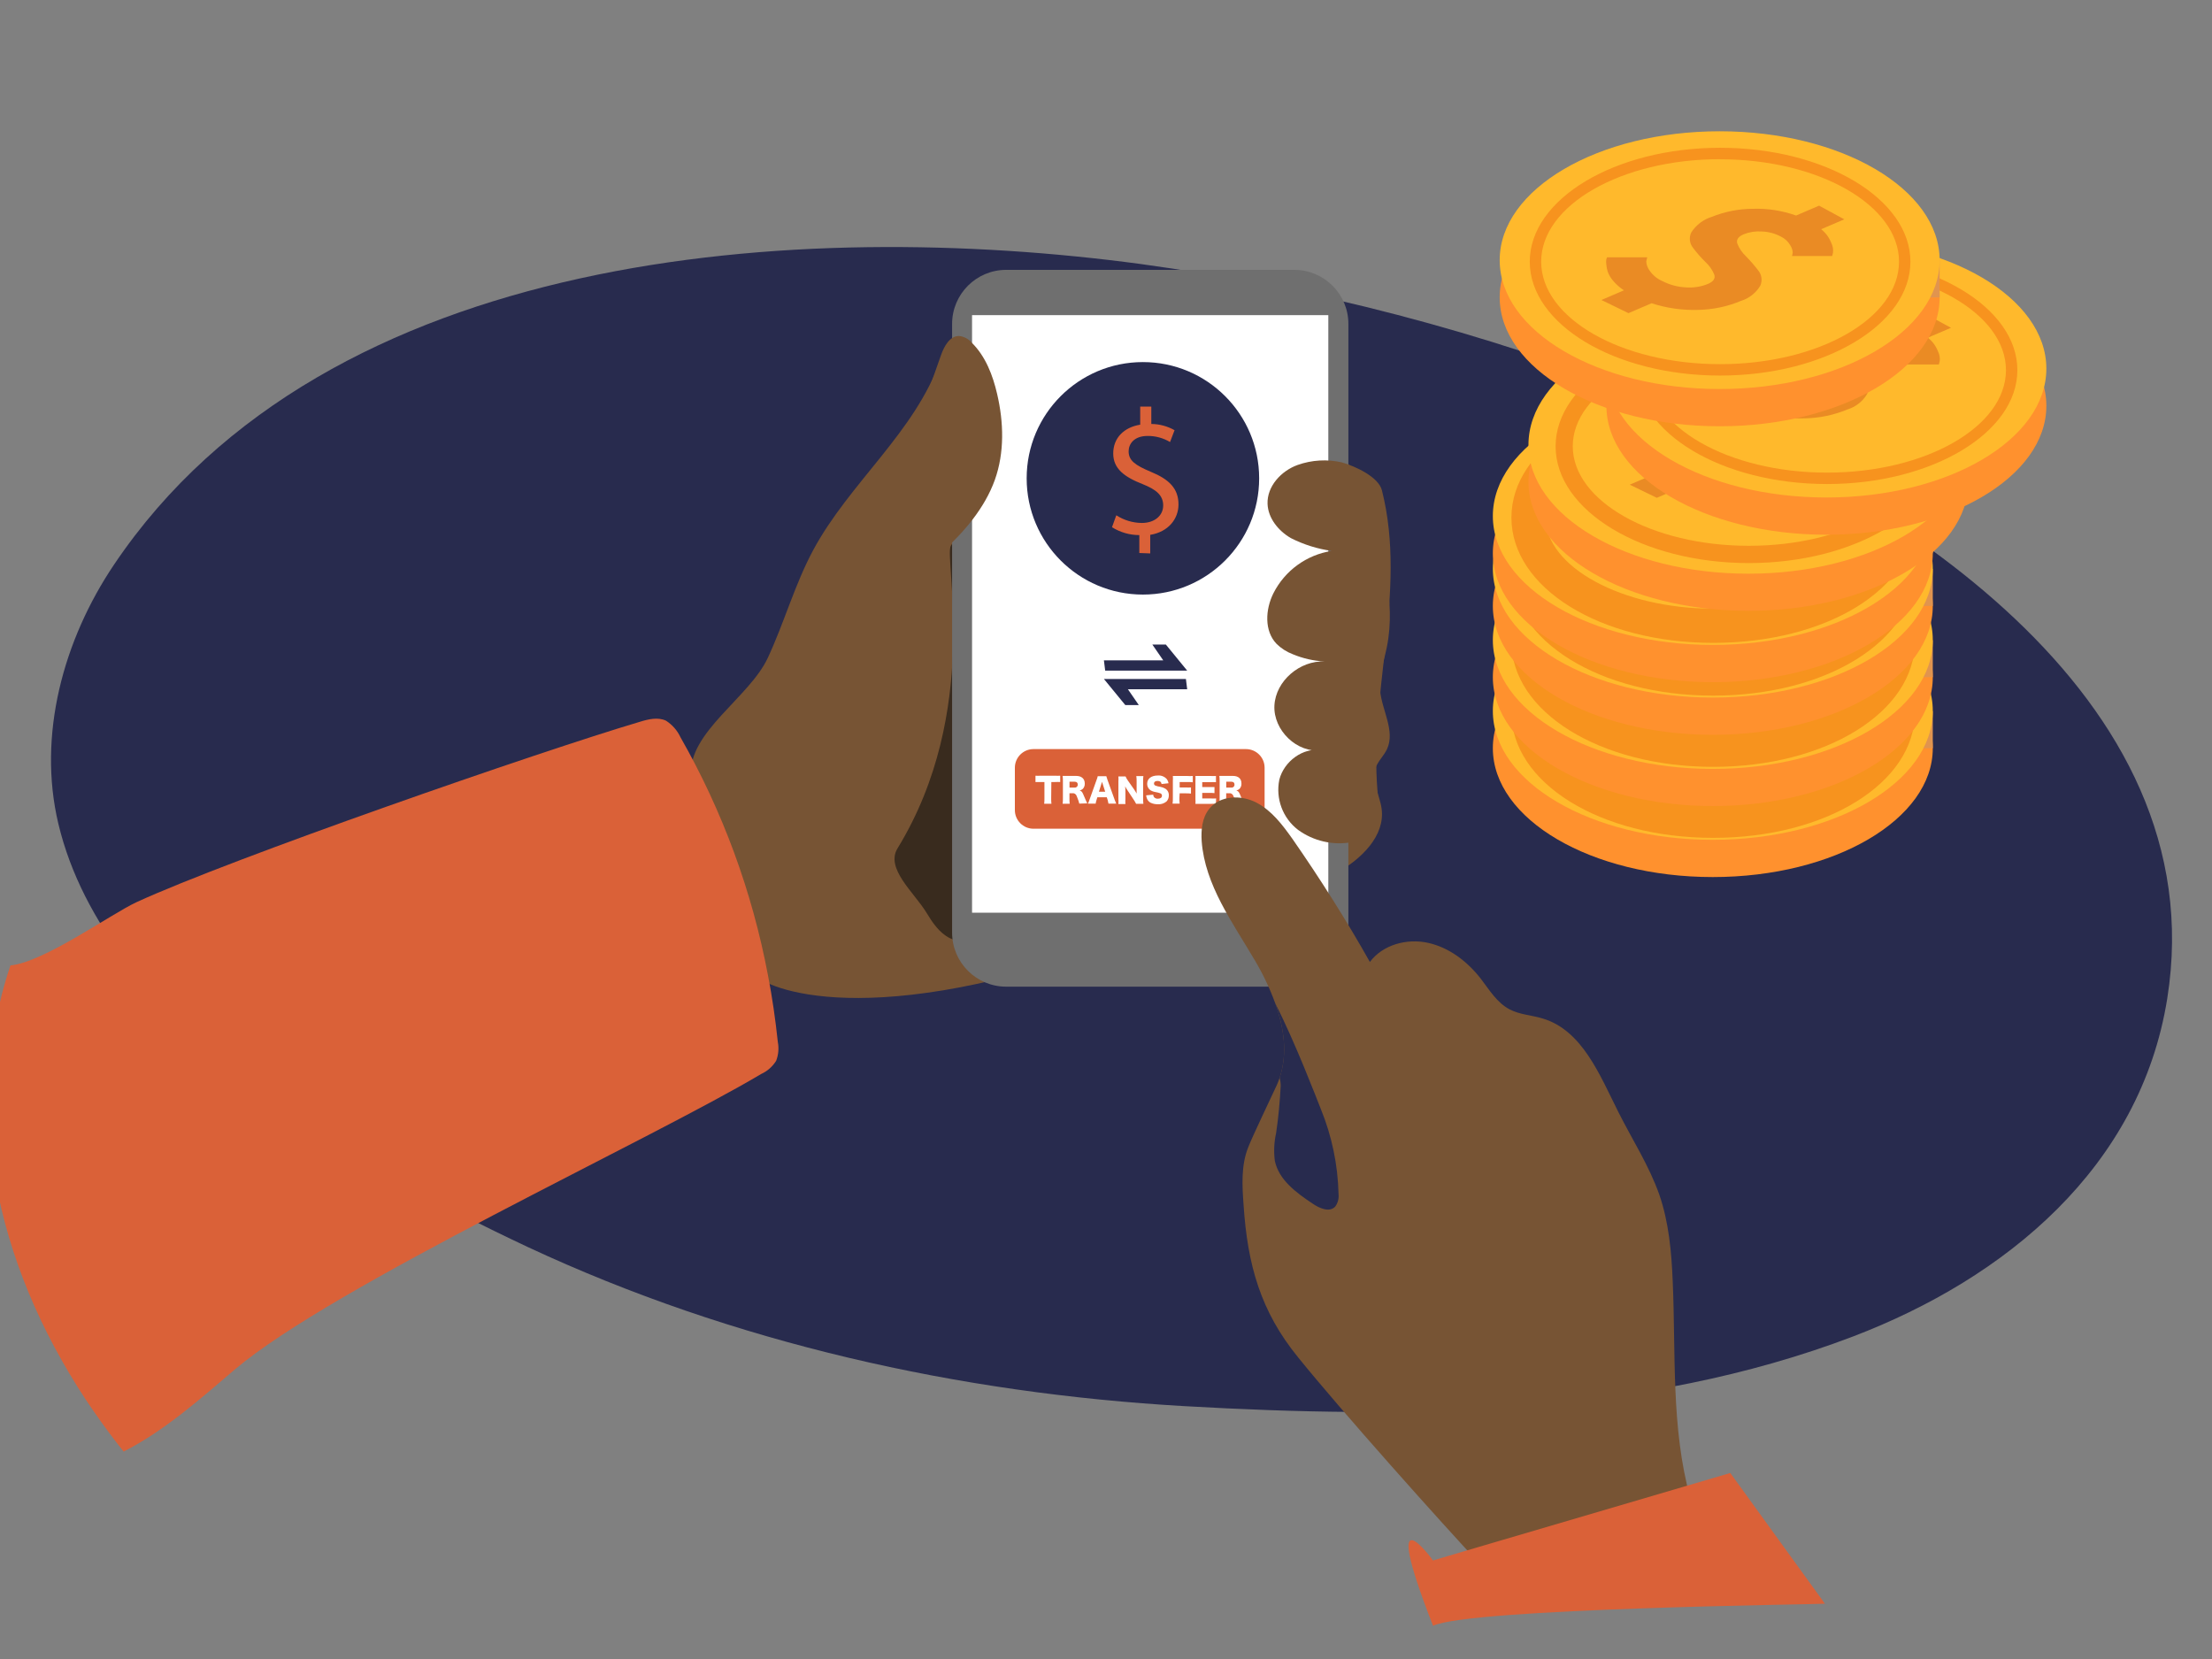 <?xml version="1.0" encoding="UTF-8" standalone="no"?><!-- Generator: Gravit.io --><svg xmlns="http://www.w3.org/2000/svg" xmlns:xlink="http://www.w3.org/1999/xlink" style="isolation:isolate" viewBox="0 0 400 300" width="400pt" height="300pt"><rect x="0" y="0" width="400" height="300" fill="#808080" stroke="none"/><defs><clipPath id="_clipPath_Z9AOeEuCEDr9uBNJ3DjLctLs4aiEtH9L"><rect width="400" height="300"/></clipPath></defs><g clip-path="url(#_clipPath_Z9AOeEuCEDr9uBNJ3DjLctLs4aiEtH9L)"><path d=" M 206.264 47.741 C 144.782 39.479 59.174 44.863 20.646 102.063 C 11.448 115.709 6.739 132.949 10.553 148.963 C 19.2 185.247 64.379 210.928 95.43 225.496 C 132.609 242.86 173.354 251.934 214.182 254.275 C 254.418 256.575 296.912 256.217 335.054 241.69 C 362.663 231.169 387.049 211.107 391.91 180.551 C 400.668 125.472 341.168 88.913 297.779 71.673 C 268.345 60.053 237.619 52.017 206.264 47.741 L 206.264 47.741 Z " fill="rgb(40,43,78)"/><path d=" M 138.837 118.977 C 141.808 112.609 143.696 105.75 147.019 99.539 C 153.591 87.284 165.532 78.129 170.076 64.985 C 175.547 67.179 177.379 74.149 176.778 80.017 C 176.176 85.886 173.899 91.578 174.177 97.465 C 189.681 84.688 209.268 77.923 229.353 78.407 C 234.185 78.546 239.415 79.332 242.812 82.739 C 245.181 85.136 246.274 88.487 247.282 91.699 C 249.874 99.909 252.494 108.554 250.791 116.987 C 250.263 119.597 249.328 122.189 249.559 124.836 C 249.893 128.455 252.336 132.167 250.818 135.462 C 250.244 136.684 249.171 137.637 248.726 138.915 C 247.912 141.275 249.504 143.737 249.837 146.209 C 250.522 151.179 246.135 155.354 241.775 157.816 C 228.816 165.11 213.432 166.47 199.4 171.404 C 154.23 187.269 137.106 177.819 136.587 176.199 C 133.042 165.295 125.748 151.586 124.961 140.192 C 124.425 132.426 135.495 126.141 138.837 118.977 Z " fill="rgb(119,84,52)"/><path d=" M 162.301 153.41 C 160.08 157.038 165.254 161.343 167.485 164.962 C 168.605 166.813 169.826 168.664 171.752 169.645 C 173.455 170.488 175.454 170.423 177.352 170.349 C 181.165 170.182 185.108 169.988 188.505 168.238 C 193.754 165.545 196.586 159.787 198.78 154.308 C 205.259 138.165 209.184 120.06 203.871 103.463 C 202.343 98.687 199.678 93.781 195.013 91.939 C 190.486 90.162 185.395 91.764 180.925 93.67 C 178.333 94.781 173.381 96.105 171.937 98.696 C 170.65 100.992 177.472 128.65 162.301 153.41 Z " fill="rgb(57,43,30)"/><path d=" M 140.355 191.823 C 139.706 192.87 138.763 193.701 137.643 194.211 C 117.566 206.161 60.325 232.532 42.507 247.61 C 36.139 253.035 29.752 258.718 22.356 262.494 Q 19.579 259.014 17.034 255.33 C 14.489 251.646 16.969 255.228 16.932 255.201 C 0.271 231.051 -7.347 201.894 1.891 174.579 C 7.926 174.005 19.996 165.323 24.652 163.157 C 41.757 155.28 97.545 135.906 115.631 130.547 C 117.177 130.066 118.954 129.621 120.435 130.325 C 121.575 131.056 122.484 132.096 123.055 133.324 C 130.676 146.696 136.022 161.241 138.874 176.365 C 139.651 180.336 140.225 184.372 140.651 188.398 C 140.875 189.545 140.773 190.732 140.355 191.823 Z " fill="rgb(218,97,56)"/><path d="M 181.944 48.8 L 234.056 48.8 C 239.45 48.8 243.83 53.18 243.83 58.574 L 243.83 168.646 C 243.83 174.04 239.45 178.42 234.056 178.42 L 181.944 178.42 C 176.55 178.42 172.17 174.04 172.17 168.646 L 172.17 58.574 C 172.17 53.18 176.55 48.8 181.944 48.8 Z" style="stroke:none;fill:#6F6F6F;stroke-miterlimit:10;"/><rect x="175.778" y="56.988" width="64.423" height="108.057" transform="matrix(1,0,0,1,0,0)" fill="rgb(255,255,255)"/><circle vector-effect="non-scaling-stroke" cx="206.675" cy="86.497" r="21.021" fill="rgb(40,43,78)"/><path d="M 186.889 135.46 L 225.311 135.46 C 227.17 135.46 228.68 136.969 228.68 138.829 L 228.68 146.491 C 228.68 148.351 227.17 149.86 225.311 149.86 L 186.889 149.86 C 185.03 149.86 183.52 148.351 183.52 146.491 L 183.52 138.829 C 183.52 136.969 185.03 135.46 186.889 135.46 Z" style="stroke:none;fill:#DA6138;stroke-miterlimit:10;"/><path d=" M 190.088 144.422 C 190.082 144.731 190.097 145.041 190.135 145.348 L 188.82 145.348 C 188.858 145.041 188.873 144.731 188.866 144.422 L 188.866 141.414 L 188.172 141.414 C 187.793 141.414 187.691 141.414 187.247 141.414 L 187.247 140.275 C 187.555 140.295 187.864 140.295 188.172 140.275 L 190.792 140.275 C 191.1 140.293 191.409 140.293 191.717 140.275 L 191.717 141.414 C 191.409 141.397 191.1 141.397 190.792 141.414 L 190.116 141.414 L 190.088 144.422 Z " fill="rgb(255,255,255)"/><path d=" M 195.17 145.32 C 195.096 145.004 194.997 144.695 194.874 144.394 C 194.689 143.867 194.615 143.737 194.466 143.608 C 194.341 143.493 194.174 143.433 194.004 143.441 L 193.393 143.441 L 193.393 144.422 C 193.384 144.731 193.4 145.041 193.439 145.348 L 192.152 145.348 C 192.197 145.041 192.216 144.732 192.208 144.422 L 192.208 141.192 C 192.211 140.898 192.192 140.604 192.152 140.312 L 193.078 140.312 L 194.633 140.312 C 195.559 140.312 196.16 140.812 196.16 141.673 C 196.184 142.035 196.057 142.39 195.809 142.654 C 195.644 142.792 195.451 142.893 195.244 142.95 C 195.549 143.043 195.688 143.182 195.873 143.608 C 195.966 143.793 196.049 143.996 196.318 144.644 C 196.382 144.811 196.457 144.959 196.605 145.274 L 195.17 145.32 Z  M 194.318 142.423 C 194.471 142.437 194.622 142.383 194.732 142.276 C 194.843 142.17 194.901 142.021 194.892 141.867 C 194.892 141.534 194.698 141.358 194.328 141.358 L 193.402 141.358 L 193.402 142.423 L 194.318 142.423 Z " fill="rgb(255,255,255)"/><path d=" M 200.446 145.32 C 200.414 145.104 200.368 144.891 200.307 144.681 L 200.141 144.172 L 198.437 144.172 L 198.28 144.681 C 198.21 144.889 198.16 145.103 198.132 145.32 L 196.734 145.32 C 196.849 145.087 196.945 144.846 197.021 144.598 L 198.308 140.997 C 198.394 140.792 198.459 140.578 198.502 140.359 L 200.057 140.359 C 200.112 140.575 200.18 140.789 200.261 140.997 L 201.557 144.598 C 201.668 144.913 201.77 145.153 201.844 145.32 L 200.446 145.32 Z  M 199.28 141.377 L 198.724 143.163 L 199.854 143.163 L 199.28 141.377 Z " fill="rgb(255,255,255)"/><path d=" M 205.111 142.793 C 205.267 143.022 205.409 143.26 205.537 143.506 C 205.537 143.237 205.537 142.96 205.537 142.626 L 205.537 141.266 C 205.542 140.956 205.523 140.647 205.481 140.34 L 206.759 140.34 C 206.721 140.647 206.705 140.957 206.712 141.266 L 206.712 144.431 C 206.71 144.741 206.725 145.05 206.759 145.357 L 205.444 145.357 C 205.314 145.094 205.166 144.84 205 144.598 L 203.899 142.932 C 203.739 142.697 203.593 142.453 203.463 142.201 C 203.499 142.508 203.515 142.817 203.51 143.126 L 203.51 144.468 C 203.487 144.777 203.487 145.086 203.51 145.394 L 202.242 145.394 C 202.266 145.086 202.266 144.777 202.242 144.468 L 202.242 141.331 C 202.264 141.022 202.264 140.713 202.242 140.405 L 203.538 140.405 C 203.648 140.667 203.787 140.915 203.954 141.145 L 205.111 142.793 Z " fill="rgb(255,255,255)"/><path d=" M 208.536 143.7 C 208.539 143.86 208.591 144.015 208.684 144.144 C 208.862 144.343 209.121 144.449 209.387 144.431 C 209.841 144.431 210.119 144.228 210.119 143.885 C 210.125 143.709 210.027 143.546 209.869 143.469 C 209.568 143.36 209.258 143.28 208.943 143.228 C 208.615 143.177 208.3 143.06 208.018 142.886 C 207.648 142.622 207.433 142.192 207.444 141.738 C 207.444 140.812 208.184 140.238 209.36 140.238 C 209.989 140.181 210.607 140.433 211.017 140.914 C 211.17 141.128 211.272 141.376 211.313 141.636 L 210.054 141.775 C 209.98 141.386 209.767 141.22 209.313 141.22 C 208.86 141.22 208.675 141.423 208.675 141.692 C 208.679 141.867 208.794 142.019 208.962 142.071 C 209.227 142.172 209.504 142.24 209.785 142.275 C 210.111 142.331 210.424 142.444 210.711 142.608 C 211.136 142.864 211.386 143.334 211.359 143.83 C 211.373 144.238 211.223 144.635 210.943 144.931 C 210.503 145.296 209.938 145.475 209.369 145.431 C 208.908 145.445 208.45 145.347 208.036 145.144 C 207.735 144.976 207.508 144.702 207.397 144.376 C 207.326 144.198 207.279 144.011 207.259 143.821 L 208.536 143.7 Z " fill="rgb(255,255,255)"/><path d=" M 213.275 144.283 C 213.264 144.63 213.279 144.976 213.321 145.32 L 212.035 145.32 C 212.084 144.983 212.103 144.642 212.09 144.302 L 212.09 141.192 C 212.112 140.902 212.112 140.611 212.09 140.322 C 212.331 140.322 212.507 140.322 212.96 140.322 L 214.691 140.322 C 215.024 140.346 215.358 140.346 215.691 140.322 L 215.691 141.46 C 215.359 141.425 215.025 141.41 214.691 141.414 L 213.321 141.414 L 213.321 142.395 L 214.441 142.395 C 214.749 142.418 215.059 142.418 215.367 142.395 L 215.367 143.506 C 215.06 143.472 214.751 143.457 214.441 143.46 L 213.321 143.46 L 213.275 144.283 Z " fill="rgb(255,255,255)"/><path d=" M 219.884 145.366 C 219.557 145.34 219.229 145.34 218.903 145.366 L 217.052 145.366 C 216.598 145.366 216.431 145.366 216.172 145.366 C 216.196 145.077 216.196 144.786 216.172 144.496 L 216.172 141.192 C 216.193 140.902 216.193 140.611 216.172 140.322 C 216.422 140.322 216.589 140.322 217.052 140.322 L 218.958 140.322 C 219.267 140.34 219.576 140.34 219.884 140.322 L 219.884 141.442 C 219.576 141.423 219.267 141.423 218.958 141.442 L 217.403 141.442 L 217.403 142.321 L 218.69 142.321 C 219.088 142.321 219.227 142.321 219.616 142.321 L 219.616 143.422 C 219.308 143.388 218.999 143.373 218.69 143.376 L 217.403 143.376 L 217.403 144.385 L 218.94 144.385 C 219.264 144.404 219.588 144.404 219.912 144.385 L 219.884 145.366 Z " fill="rgb(255,255,255)"/><path d=" M 223.512 145.32 C 223.438 145.005 223.343 144.696 223.226 144.394 C 223.031 143.867 222.957 143.737 222.809 143.608 C 222.683 143.493 222.517 143.433 222.346 143.441 L 221.735 143.441 L 221.735 144.422 C 221.727 144.731 221.742 145.041 221.782 145.348 L 220.495 145.348 C 220.54 145.041 220.558 144.732 220.55 144.422 L 220.55 141.192 C 220.553 140.898 220.535 140.604 220.495 140.312 L 221.421 140.312 L 222.966 140.312 C 223.938 140.312 224.494 140.812 224.494 141.673 C 224.518 142.035 224.39 142.39 224.142 142.654 C 223.978 142.794 223.785 142.895 223.577 142.95 C 223.883 143.043 224.022 143.182 224.207 143.608 C 224.299 143.793 224.383 143.996 224.651 144.644 C 224.716 144.811 224.79 144.959 224.938 145.274 L 223.512 145.32 Z  M 222.67 142.423 C 222.822 142.437 222.973 142.383 223.081 142.276 C 223.19 142.169 223.246 142.02 223.235 141.867 C 223.235 141.534 223.04 141.358 222.67 141.358 L 221.745 141.358 L 221.745 142.423 L 222.67 142.423 Z " fill="rgb(255,255,255)"/><linearGradient id="_lgradient_67" x1="0" y1="0.5" x2="0.825" y2="1.065" gradientTransform="matrix(29.404,0,0,92.146,214.713,87.293)" gradientUnits="userSpaceOnUse"><stop offset="100%" stop-opacity="0" style="stop-color:rgb(1,1,1)"/><stop offset="100%" stop-opacity="0.007" style="stop-color:rgb(1,1,1)"/></linearGradient><path d=" M 228.131 120.68 C 228.853 121.8 230.047 122.624 230.455 123.892 C 231.186 126.197 228.974 128.335 228.418 130.695 C 227.557 134.398 230.825 137.887 230.492 141.627 C 230.251 144.468 227.965 147.097 228.64 149.856 C 225.864 145.801 218.875 147.532 216.413 151.799 C 213.951 156.066 214.654 161.37 215.487 166.221 C 216.413 171.293 218.07 177.152 222.892 178.939 C 226.53 180.272 230.519 178.689 234.065 177.134 Q 231.464 167.609 229.325 157.964 C 233.618 157.906 237.854 158.941 241.636 160.972 C 243.173 156.15 243.191 150.994 243.2 145.94 L 243.247 111.257 L 243.247 93.356 C 243.247 89.783 245.459 89.524 242.83 87.293 C 239.424 92.911 228.992 89.949 228.465 96.614 C 228.104 101.103 231.241 104.389 230.121 109.082 C 229.353 112.738 225.706 116.876 228.131 120.68 Z " fill="url(#_lgradient_67)"/><path d=" M 305.624 274.639 C 305.191 275.193 304.641 275.645 304.014 275.962 C 298.395 279.248 292.388 282.673 285.862 282.645 C 276.282 282.58 274.894 290.652 268.368 283.645 C 259.751 274.389 242.701 255.293 234.731 245.445 C 227.946 237.114 225.595 228.728 224.882 217.944 C 224.623 214.427 224.401 210.743 225.725 207.448 C 226.428 205.597 230.047 198.053 230.89 196.211 C 231.082 195.778 231.252 195.337 231.399 194.887 C 232.852 190.592 232.213 185.946 230.63 181.493 L 230.63 181.493 C 229.641 178.78 228.402 176.165 226.928 173.681 C 222.892 166.804 217.885 160.028 217.302 152.114 C 217.172 150.087 217.366 147.884 218.662 146.273 C 220.597 143.821 224.438 143.691 227.215 145.144 C 229.992 146.597 231.926 149.18 233.741 151.735 C 238.739 158.927 243.423 166.322 247.717 173.95 C 250.069 170.812 254.428 169.655 258.242 170.497 C 262.055 171.339 265.314 173.848 267.729 176.921 C 269.312 178.985 270.701 181.336 272.996 182.53 C 274.847 183.502 276.995 183.567 278.966 184.178 C 286.131 186.316 289.296 194.415 292.656 201.098 C 295.146 206.069 298.21 210.78 300.061 216.047 C 301.774 221.017 302.255 226.349 302.477 231.606 C 303.06 244.75 302.153 258.144 305.643 270.834 C 305.976 272.084 306.337 273.556 305.624 274.639 Z " fill="rgb(119,84,52)"/><linearGradient id="_lgradient_68" x1="0" y1="0.5" x2="0.912" y2="0.91" gradientTransform="matrix(54.315,0,0,20.823,251.448,264.27)" gradientUnits="userSpaceOnUse"><stop offset="100%" stop-opacity="0" style="stop-color:rgb(1,1,1)"/><stop offset="100%" stop-opacity="0.011" style="stop-color:rgb(1,1,1)"/></linearGradient><path d=" M 251.448 264.67 C 255.039 268.243 262.842 277.564 266.443 281.137 C 268.063 282.756 269.784 284.432 271.997 285.061 C 273.848 285.58 271.58 279.572 273.459 279.258 C 282.549 277.739 297.303 275.25 305.763 271.593 L 304.291 264.781 C 301.422 263.254 289.269 265.623 285.779 265.799 Q 277.004 266.234 268.192 265.919 C 265.175 265.817 253.577 266.78 251.448 264.67 Z " fill="url(#_lgradient_68)"/><path d=" M 330 290 C 329.892 290.115 265.69 290.8 259.14 294 C 249.171 268.499 259.14 282.182 259.14 282.182 L 264.471 280.6 L 312.891 266.364 L 330 290 Z " fill="rgb(218,97,56)"/><path d=" M 179.897 86.784 C 181.665 81.832 181.508 76.361 180.314 71.242 C 179.527 67.845 178.222 64.439 175.741 61.986 C 175.158 61.292 174.329 60.851 173.427 60.755 C 171.733 60.755 170.743 62.606 170.169 64.199 Q 166.559 74.204 163.615 84.442 C 162.546 87.586 161.972 90.877 161.912 94.198 C 162.079 99.881 165.208 104.296 170.317 99.816 C 174.288 96.318 178.083 91.847 179.897 86.784 Z " fill="rgb(119,84,52)"/><path d=" M 234.648 84.081 C 231.667 85.155 229.094 87.95 229.214 91.125 C 229.316 93.717 231.177 95.994 233.417 97.299 C 235.739 98.478 238.242 99.263 240.822 99.622 C 236.274 100.325 232.345 103.179 230.27 107.286 C 228.816 110.202 228.585 114.09 230.853 116.441 C 231.679 117.248 232.662 117.878 233.741 118.292 C 235.584 119.065 237.548 119.512 239.544 119.616 C 235.073 119.403 230.686 123.114 230.455 127.576 C 230.223 132.037 234.555 136.267 238.989 135.657 C 235.62 135.11 232.186 137.684 231.343 140.988 C 230.641 144.409 231.953 147.931 234.722 150.059 C 237.511 152.09 241.006 152.899 244.404 152.299 C 246.098 152.04 247.884 151.374 248.791 149.939 C 249.698 148.504 249.476 146.653 249.282 144.968 C 247.097 126.113 254.595 107.24 249.893 88.653 C 249.273 86.228 245.052 84.303 242.673 83.618 C 240.008 83.006 237.224 83.166 234.648 84.081 L 234.648 84.081 Z " fill="rgb(119,84,52)"/><linearGradient id="_lgradient_69" x1="0" y1="0.5" x2="0.537" y2="1.344" gradientTransform="matrix(134.206,0,0,86.332,6.565,176.163)" gradientUnits="userSpaceOnUse"><stop offset="100%" stop-opacity="0" style="stop-color:rgb(1,1,1)"/><stop offset="100%" stop-opacity="0.007" style="stop-color:rgb(1,1,1)"/></linearGradient><path d=" M 140.355 191.823 C 139.706 192.87 138.763 193.701 137.643 194.211 C 117.566 206.161 60.325 232.532 42.507 247.61 C 36.139 253.035 29.752 258.718 22.356 262.494 C 20.367 260.274 18.585 257.876 17.034 255.33 C 17.034 255.33 16.969 255.228 16.932 255.201 C 13.148 248.959 9.688 242.527 6.565 235.929 C 27.04 238.188 136.578 176.199 136.578 176.199 C 137.345 176.123 138.12 176.167 138.874 176.328 C 139.651 180.299 140.225 184.335 140.651 188.361 C 140.882 189.52 140.78 190.721 140.355 191.823 L 140.355 191.823 Z " fill="url(#_lgradient_69)"/><linearGradient id="_lgradient_70" x1="0" y1="0.5" x2="0.625" y2="-0.281" gradientTransform="matrix(38.025,0,0,76.382,259.14,279.507)" gradientUnits="userSpaceOnUse"><stop offset="0%" stop-opacity="0" style="stop-color:rgb(1,1,1)"/></linearGradient><path d=" M 297.164 340.691 L 293.462 343.857 C 287.963 348.644 281.861 352.69 275.31 355.89 C 265.341 330.389 259.14 282.182 259.14 282.182 L 264.471 280.6 C 266.717 280.107 268.988 279.743 271.275 279.507 C 275.282 288.384 279.253 297.261 282.447 306.499 C 284.354 312.052 286.001 317.662 288.13 323.16 C 290.259 328.658 293.332 332.981 296.303 337.97 C 296.789 338.802 297.083 339.731 297.164 340.691 Z " fill="url(#_lgradient_70)"/><path d=" M 242.053 215.945 C 242.138 216.748 241.92 217.553 241.442 218.203 C 240.377 219.296 238.572 218.49 237.313 217.62 C 234.37 215.649 231.241 213.353 230.529 209.901 C 230.315 208.234 230.393 206.542 230.76 204.902 C 231.177 202.125 231.436 199.247 231.593 196.377 C 231.592 195.874 231.526 195.374 231.399 194.887 C 232.852 190.592 232.213 185.946 230.63 181.493 C 234.148 188.334 238.082 198.636 238.832 200.506 C 240.841 205.411 241.933 210.645 242.053 215.945 Z " fill="rgb(40,43,78)"/><path d=" M 199.622 119.412 L 210.35 119.412 L 208.379 116.552 L 210.822 116.552 L 214.682 121.272 L 199.854 121.272 L 199.622 119.412 L 199.622 119.412 Z " fill="rgb(40,43,78)"/><path d=" M 214.682 124.642 L 203.963 124.642 L 205.935 127.502 L 203.491 127.502 L 199.622 122.781 L 214.451 122.781 L 214.682 124.642 L 214.682 124.642 Z " fill="rgb(40,43,78)"/><path d=" M 206.027 100.002 L 206.027 96.762 C 204.279 96.76 202.566 96.266 201.085 95.336 L 201.862 93.18 C 203.242 94.073 204.847 94.555 206.49 94.568 C 208.786 94.568 210.341 93.235 210.341 91.403 C 210.341 89.57 209.082 88.524 206.638 87.552 C 203.343 86.256 201.307 84.775 201.307 81.998 C 201.307 79.221 203.214 77.278 206.185 76.796 L 206.185 73.529 L 208.193 73.529 L 208.193 76.667 C 209.667 76.68 211.114 77.068 212.396 77.796 L 211.581 79.934 C 210.354 79.2 208.948 78.819 207.518 78.833 C 205.028 78.833 204.093 80.323 204.093 81.609 C 204.093 83.294 205.287 84.127 208.092 85.312 C 211.424 86.673 213.108 88.348 213.108 91.227 C 213.108 93.781 211.331 96.169 207.999 96.716 L 207.999 100.076 L 206.027 100.002 Z " fill="rgb(218,97,56)"/><g><ellipse vector-effect="non-scaling-stroke" cx="309.732" cy="135.295" rx="39.777" ry="23.305" fill="rgb(255,145,46)"/><path d=" M 349.508 128.56 L 349.508 135.294 L 344.444 135.294 L 348.154 129.895 L 349.508 128.56 L 349.508 128.56 Z " fill="rgb(224,148,79)"/><ellipse vector-effect="non-scaling-stroke" cx="309.732" cy="128.56" rx="39.777" ry="23.305" fill="rgb(255,185,44)"/><path d=" M 329.895 125.459 C 330.172 126.004 330.28 126.619 330.209 127.225 L 330.053 127.835 L 322.788 127.835 C 322.853 127.637 322.898 127.432 322.926 127.225 C 322.898 126.757 322.749 126.304 322.493 125.909 C 322.091 125.205 321.481 124.643 320.747 124.299 C 319.691 123.744 318.522 123.434 317.329 123.397 C 316.227 123.315 315.12 123.483 314.09 123.888 Q 312.559 124.536 312.913 125.596 C 313.254 126.46 313.783 127.239 314.463 127.873 C 315.246 128.672 315.982 129.518 316.662 130.406 C 317.326 131.188 317.478 132.281 317.056 133.213 C 316.255 134.534 314.997 135.513 313.521 135.961 C 311.08 136.981 308.468 137.528 305.825 137.571 C 302.969 137.664 300.119 137.26 297.402 136.375 L 293.22 138.162 L 288.331 135.786 L 292.395 134.038 C 291.661 133.553 290.999 132.964 290.432 132.291 C 290.015 131.811 289.689 131.26 289.47 130.66 C 289.33 130.235 289.244 129.793 289.216 129.347 C 289.165 129.04 289.165 128.728 289.216 128.423 L 289.352 128.069 L 296.617 128.069 C 296.542 128.308 296.484 128.551 296.44 128.796 C 296.474 129.39 296.677 129.963 297.029 130.445 C 297.626 131.321 298.465 132.002 299.445 132.409 C 300.757 133.071 302.195 133.446 303.665 133.507 C 305.005 133.602 306.349 133.386 307.592 132.88 Q 309.104 132.232 308.731 131.172 C 308.372 130.301 307.822 129.523 307.121 128.895 C 306.321 128.104 305.58 127.258 304.902 126.361 C 304.257 125.568 304.134 124.471 304.588 123.553 C 305.455 122.21 306.769 121.215 308.298 120.747 C 310.646 119.799 313.151 119.307 315.681 119.293 C 318.352 119.203 321.015 119.617 323.534 120.51 L 327.696 118.723 L 332.251 121.199 L 328.07 122.984 C 328.886 123.634 329.517 124.487 329.895 125.459 L 329.895 125.459 Z " fill="rgb(234,139,36)"/><path d=" M 309.791 151.512 C 289.333 151.512 273.313 141.557 273.313 128.854 C 273.313 116.152 289.333 106.198 309.791 106.198 C 330.249 106.198 346.269 116.152 346.269 128.854 C 346.269 141.557 330.249 151.512 309.791 151.512 Z  M 309.791 112.382 C 293.378 112.382 279.497 119.922 279.497 128.854 C 279.497 137.789 293.378 145.327 309.791 145.327 C 326.204 145.327 340.085 137.789 340.085 128.854 C 340.085 119.922 326.223 112.382 309.791 112.382 L 309.791 112.382 Z " fill="rgb(247,147,30)"/><ellipse vector-effect="non-scaling-stroke" cx="309.732" cy="122.454" rx="39.777" ry="23.305" fill="rgb(255,145,46)"/><path d=" M 349.508 115.74 L 349.508 122.455 L 344.444 122.455 L 348.154 117.056 L 349.508 115.74 L 349.508 115.74 Z " fill="rgb(224,148,79)"/><ellipse vector-effect="non-scaling-stroke" cx="309.732" cy="115.74" rx="39.777" ry="23.305" fill="rgb(255,185,44)"/><path d=" M 329.895 112.618 C 330.172 113.163 330.28 113.778 330.209 114.386 L 330.053 114.994 L 322.788 114.994 C 322.853 114.796 322.898 114.593 322.926 114.386 C 322.898 113.916 322.749 113.463 322.493 113.07 C 322.091 112.366 321.481 111.804 320.747 111.46 C 319.691 110.903 318.522 110.595 317.329 110.556 C 316.227 110.474 315.12 110.642 314.09 111.047 Q 312.559 111.695 312.913 112.755 C 313.254 113.62 313.783 114.398 314.463 115.032 C 315.246 115.831 315.982 116.677 316.662 117.565 C 317.326 118.347 317.478 119.44 317.056 120.374 C 316.255 121.695 314.997 122.672 313.521 123.122 C 311.08 124.14 308.468 124.687 305.825 124.732 C 302.969 124.825 300.119 124.419 297.402 123.534 L 293.22 125.321 L 288.331 122.945 L 292.395 121.199 C 291.661 120.714 290.999 120.125 290.432 119.45 C 290.015 118.97 289.689 118.419 289.47 117.821 C 289.33 117.396 289.244 116.952 289.216 116.506 C 289.165 116.201 289.165 115.889 289.216 115.582 L 289.352 115.23 L 296.617 115.23 C 296.542 115.467 296.484 115.71 296.44 115.956 C 296.474 116.551 296.677 117.124 297.029 117.606 C 297.626 118.48 298.465 119.161 299.445 119.568 C 300.757 120.232 302.195 120.607 303.665 120.668 C 305.005 120.761 306.349 120.547 307.592 120.039 Q 309.104 119.391 308.731 118.331 C 308.372 117.462 307.822 116.683 307.121 116.054 C 306.321 115.265 305.58 114.417 304.902 113.521 C 304.257 112.729 304.134 111.63 304.588 110.714 C 305.455 109.369 306.769 108.375 308.298 107.906 C 310.646 106.958 313.151 106.466 315.681 106.454 C 318.352 106.363 321.015 106.776 323.534 107.671 L 327.696 105.884 L 332.251 108.358 L 328.07 110.145 C 328.886 110.793 329.517 111.646 329.895 112.618 L 329.895 112.618 Z " fill="rgb(234,139,36)"/><path d=" M 309.791 138.671 C 289.333 138.671 273.313 128.718 273.313 116.015 C 273.313 103.313 289.333 93.359 309.791 93.359 C 330.249 93.359 346.269 103.313 346.269 116.015 C 346.269 128.718 330.249 138.671 309.791 138.671 Z  M 309.791 99.543 C 293.378 99.543 279.497 107.081 279.497 116.015 C 279.497 124.948 293.378 132.488 309.791 132.488 C 326.204 132.488 340.085 124.948 340.085 116.015 C 340.085 107.081 326.223 99.581 309.791 99.581 L 309.791 99.543 Z " fill="rgb(247,147,30)"/><ellipse vector-effect="non-scaling-stroke" cx="309.732" cy="109.575" rx="39.777" ry="23.305" fill="rgb(255,145,46)"/><path d=" M 349.508 102.841 L 349.508 109.575 L 344.444 109.575 L 348.154 104.176 L 349.508 102.841 L 349.508 102.841 Z " fill="rgb(224,148,79)"/><ellipse vector-effect="non-scaling-stroke" cx="309.732" cy="102.841" rx="39.777" ry="23.305" fill="rgb(255,185,44)"/><path d=" M 329.895 99.739 C 330.172 100.284 330.28 100.899 330.209 101.506 L 330.053 102.114 L 322.788 102.114 C 322.853 101.916 322.898 101.713 322.926 101.506 C 322.898 101.037 322.749 100.583 322.493 100.191 C 322.091 99.487 321.481 98.924 320.747 98.581 C 319.691 98.024 318.522 97.716 317.329 97.677 C 316.227 97.596 315.12 97.763 314.09 98.168 Q 312.559 98.816 312.913 99.876 C 313.254 100.741 313.783 101.519 314.463 102.153 C 315.246 102.953 315.982 103.798 316.662 104.686 C 317.326 105.467 317.478 106.561 317.056 107.494 C 316.255 108.815 314.997 109.793 313.521 110.243 C 311.08 111.262 308.468 111.807 305.825 111.853 C 302.969 111.946 300.119 111.539 297.402 110.655 L 293.22 112.441 L 288.331 110.066 L 292.395 108.319 C 291.661 107.834 290.999 107.245 290.432 106.571 C 290.015 106.093 289.689 105.539 289.47 104.942 C 289.33 104.516 289.244 104.073 289.216 103.626 C 289.165 103.321 289.165 103.01 289.216 102.703 L 289.352 102.351 L 296.617 102.351 C 296.542 102.587 296.484 102.831 296.44 103.076 C 296.474 103.672 296.677 104.245 297.029 104.726 C 297.626 105.601 298.465 106.282 299.445 106.688 C 300.757 107.352 302.195 107.727 303.665 107.789 C 305.005 107.881 306.349 107.668 307.592 107.16 Q 309.104 106.511 308.731 105.452 C 308.372 104.583 307.822 103.803 307.121 103.174 C 306.321 102.386 305.58 101.538 304.902 100.643 C 304.257 99.849 304.134 98.751 304.588 97.835 C 305.455 96.489 306.769 95.496 308.298 95.026 C 310.646 94.08 313.151 93.586 315.681 93.574 C 318.352 93.485 321.015 93.897 323.534 94.792 L 327.696 93.005 L 332.349 95.655 L 328.168 97.442 C 328.924 98.054 329.518 98.842 329.895 99.739 Z " fill="rgb(234,139,36)"/><path d=" M 309.791 125.792 C 289.333 125.792 273.313 115.838 273.313 103.136 C 273.313 90.433 289.333 80.479 309.791 80.479 C 330.249 80.479 346.269 90.433 346.269 103.136 C 346.269 115.838 330.249 125.792 309.791 125.792 Z  M 309.791 86.663 C 293.378 86.663 279.497 94.203 279.497 103.136 C 279.497 112.068 293.378 119.608 309.791 119.608 C 326.204 119.608 340.085 112.068 340.085 103.136 C 340.085 94.203 326.223 86.663 309.791 86.663 Z " fill="rgb(247,147,30)"/><ellipse vector-effect="non-scaling-stroke" cx="309.732" cy="100.053" rx="39.777" ry="23.305" fill="rgb(255,145,46)"/><path d=" M 349.508 93.318 L 349.508 100.052 L 344.444 100.052 L 348.154 94.653 L 349.508 93.318 L 349.508 93.318 Z " fill="rgb(224,148,79)"/><ellipse vector-effect="non-scaling-stroke" cx="309.732" cy="93.319" rx="39.777" ry="23.305" fill="rgb(255,185,44)"/><path d=" M 329.895 90.197 C 330.172 90.742 330.28 91.356 330.209 91.964 L 330.053 92.572 L 322.788 92.572 C 322.853 92.374 322.898 92.171 322.926 91.964 C 322.898 91.495 322.749 91.043 322.493 90.649 C 322.091 89.944 321.481 89.382 320.747 89.039 C 319.691 88.482 318.522 88.173 317.329 88.135 C 316.227 88.054 315.12 88.222 314.09 88.627 Q 312.559 89.273 312.913 90.335 C 313.254 91.199 313.783 91.977 314.463 92.612 C 315.246 93.411 315.982 94.257 316.662 95.144 C 317.326 95.925 317.478 97.018 317.056 97.952 C 316.255 99.273 314.997 100.252 313.521 100.701 C 311.08 101.72 308.468 102.267 305.825 102.311 C 302.969 102.403 300.119 101.999 297.402 101.112 L 293.22 102.899 L 288.331 100.524 L 292.395 98.777 C 291.661 98.292 290.999 97.703 290.432 97.029 C 290.015 96.551 289.689 95.997 289.47 95.4 C 289.33 94.974 289.244 94.532 289.216 94.084 C 289.165 93.779 289.165 93.467 289.216 93.163 L 289.352 92.809 L 296.617 92.809 C 296.542 93.047 296.484 93.289 296.44 93.534 C 296.474 94.13 296.677 94.702 297.029 95.184 C 297.626 96.058 298.465 96.742 299.445 97.148 C 300.757 97.81 302.195 98.185 303.665 98.246 C 305.005 98.341 306.349 98.125 307.592 97.619 Q 309.104 96.971 308.731 95.911 C 308.372 95.04 307.822 94.263 307.121 93.634 C 306.321 92.844 305.58 91.998 304.902 91.101 C 304.257 90.307 304.134 89.209 304.588 88.292 C 305.455 86.949 306.769 85.954 308.298 85.484 C 310.646 84.538 313.151 84.044 315.681 84.032 C 318.352 83.943 321.015 84.354 323.534 85.25 L 327.696 83.463 L 332.251 85.936 L 328.07 87.723 C 328.886 88.371 329.517 89.226 329.895 90.197 L 329.895 90.197 Z " fill="rgb(234,139,36)"/><path d=" M 309.791 116.25 C 289.333 116.25 273.313 106.296 273.313 93.593 C 273.313 80.891 289.333 70.937 309.791 70.937 C 330.249 70.937 346.289 80.891 346.289 93.692 C 346.289 106.492 330.249 116.25 309.791 116.25 Z  M 309.791 77.121 C 293.378 77.121 279.497 84.661 279.497 93.593 C 279.497 102.526 293.378 110.066 309.791 110.066 C 326.204 110.066 340.085 102.526 340.085 93.593 C 340.085 84.661 326.223 77.14 309.791 77.14 L 309.791 77.121 Z " fill="rgb(247,147,30)"/><ellipse vector-effect="non-scaling-stroke" cx="316.172" cy="87.154" rx="39.777" ry="23.305" fill="rgb(255,145,46)"/><path d=" M 355.948 80.439 L 355.948 87.154 L 350.903 87.154 L 354.613 81.755 L 355.948 80.439 L 355.948 80.439 Z " fill="rgb(224,148,79)"/><ellipse vector-effect="non-scaling-stroke" cx="316.172" cy="80.439" rx="39.777" ry="23.305" fill="rgb(255,185,44)"/><path d=" M 336.275 77.317 C 336.552 77.862 336.662 78.477 336.59 79.085 L 336.433 79.693 L 329.168 79.693 C 329.235 79.495 329.28 79.292 329.306 79.085 C 329.278 78.615 329.129 78.163 328.874 77.769 C 328.472 77.065 327.861 76.503 327.127 76.159 C 326.071 75.602 324.904 75.294 323.711 75.255 C 322.607 75.175 321.5 75.343 320.472 75.748 Q 318.939 76.396 319.293 77.456 C 319.635 78.319 320.165 79.097 320.845 79.733 C 321.628 80.532 322.362 81.378 323.044 82.264 C 323.706 83.047 323.858 84.139 323.436 85.073 C 322.637 86.393 321.378 87.373 319.903 87.821 C 317.462 88.841 314.85 89.387 312.205 89.431 C 309.35 89.524 306.499 89.119 303.782 88.235 L 299.601 90.02 L 294.713 87.644 L 298.777 85.898 C 298.041 85.412 297.381 84.824 296.813 84.149 C 296.395 83.671 296.069 83.118 295.852 82.52 C 295.712 82.094 295.626 81.653 295.596 81.205 C 295.545 80.9 295.545 80.588 295.596 80.283 L 295.733 79.929 L 302.997 79.929 C 302.924 80.167 302.864 80.409 302.82 80.654 C 302.854 81.25 303.059 81.823 303.409 82.305 C 304.006 83.179 304.846 83.862 305.825 84.269 C 307.137 84.931 308.577 85.306 310.047 85.367 C 311.385 85.462 312.729 85.246 313.973 84.74 Q 315.484 84.092 315.111 83.032 C 314.752 82.161 314.202 81.383 313.501 80.754 C 312.701 79.964 311.96 79.118 311.284 78.221 C 310.637 77.428 310.514 76.329 310.968 75.413 C 311.835 74.069 313.149 73.074 314.679 72.607 C 317.026 71.659 319.531 71.165 322.061 71.153 C 324.732 71.063 327.397 71.477 329.914 72.37 L 334.077 70.583 L 338.631 73.057 L 334.45 74.844 C 335.268 75.492 335.897 76.347 336.275 77.317 L 336.275 77.317 Z " fill="rgb(234,139,36)"/><path d=" M 316.25 101.82 C 296.99 101.82 281.303 92.357 281.303 80.714 C 281.303 69.071 297.01 59.608 316.25 59.608 C 335.49 59.608 351.197 69.071 351.197 80.714 C 351.197 92.357 335.51 101.82 316.25 101.82 Z  M 316.25 62.691 C 298.698 62.691 284.405 70.779 284.405 80.695 C 284.405 90.61 298.698 98.698 316.25 98.698 C 333.802 98.698 348.056 90.649 348.056 80.714 C 348.056 70.779 333.802 62.711 316.25 62.711 L 316.25 62.691 Z " fill="rgb(247,147,30)"/><ellipse vector-effect="non-scaling-stroke" cx="330.268" cy="73.391" rx="39.777" ry="23.305" fill="rgb(255,145,46)"/><ellipse vector-effect="non-scaling-stroke" cx="330.268" cy="66.657" rx="39.777" ry="23.305" fill="rgb(255,185,44)"/><path d=" M 350.451 63.536 C 350.728 64.08 350.836 64.695 350.764 65.301 L 350.609 65.911 L 343.344 65.911 C 343.409 65.713 343.454 65.508 343.482 65.301 C 343.454 64.834 343.305 64.38 343.049 63.988 C 342.647 63.283 342.037 62.719 341.303 62.378 C 340.246 61.821 339.078 61.511 337.885 61.474 C 336.783 61.391 335.676 61.56 334.646 61.964 Q 333.115 62.612 333.469 63.672 C 333.81 64.538 334.341 65.315 335.019 65.95 C 335.802 66.748 336.538 67.595 337.218 68.483 C 337.882 69.264 338.034 70.357 337.612 71.291 C 336.811 72.61 335.553 73.589 334.077 74.04 C 331.636 75.057 329.024 75.604 326.381 75.65 C 323.525 75.741 320.675 75.336 317.958 74.451 L 313.776 76.238 L 308.887 73.863 L 312.951 72.114 C 312.217 71.629 311.555 71.04 310.987 70.368 C 310.571 69.888 310.245 69.336 310.026 68.739 C 309.886 68.313 309.8 67.87 309.772 67.423 C 309.721 67.116 309.721 66.805 309.772 66.5 L 309.908 66.146 L 317.173 66.146 C 317.098 66.384 317.04 66.628 316.996 66.873 C 317.03 67.468 317.233 68.041 317.585 68.521 C 318.182 69.397 319.021 70.079 320.001 70.485 C 321.313 71.149 322.751 71.522 324.221 71.585 C 325.561 71.678 326.905 71.464 328.148 70.956 Q 329.66 70.308 329.287 69.248 C 328.928 68.378 328.378 67.6 327.677 66.971 C 326.877 66.181 326.136 65.335 325.458 64.438 C 324.813 63.644 324.69 62.548 325.144 61.631 C 326.011 60.286 327.325 59.291 328.854 58.823 C 331.202 57.875 333.707 57.383 336.237 57.371 C 338.908 57.28 341.571 57.693 344.09 58.588 L 348.252 56.802 L 352.807 59.275 L 348.625 61.062 C 349.442 61.71 350.072 62.563 350.451 63.536 Z " fill="rgb(234,139,36)"/><path d=" M 330.385 87.527 C 311.401 87.527 295.969 78.279 295.969 66.932 C 295.969 55.584 311.42 46.336 330.385 46.336 C 349.352 46.336 364.804 55.584 364.804 66.932 C 364.804 78.279 349.312 87.527 330.385 87.527 Z  M 330.385 48.398 C 312.54 48.398 298.031 56.704 298.031 66.932 C 298.031 77.161 312.54 85.465 330.385 85.465 C 348.233 85.465 362.742 77.161 362.742 66.932 C 362.742 56.704 348.174 48.398 330.385 48.398 Z " fill="rgb(247,147,30)"/><ellipse vector-effect="non-scaling-stroke" cx="310.969" cy="53.778" rx="39.777" ry="23.305" fill="rgb(255,145,46)"/><path d=" M 350.745 47.044 L 350.745 53.778 L 345.7 53.778 L 349.391 48.379 L 350.745 47.044 L 350.745 47.044 Z " fill="rgb(224,148,79)"/><ellipse vector-effect="non-scaling-stroke" cx="310.969" cy="47.043" rx="39.777" ry="23.305" fill="rgb(255,185,44)"/><path d=" M 331.151 43.922 C 331.428 44.467 331.538 45.082 331.466 45.688 L 331.309 46.298 L 324.044 46.298 C 324.109 46.1 324.156 45.895 324.182 45.688 C 324.154 45.22 324.005 44.767 323.75 44.372 C 323.348 43.668 322.737 43.106 322.003 42.762 C 320.947 42.207 319.778 41.897 318.587 41.86 C 317.483 41.778 316.376 41.946 315.348 42.351 Q 313.815 42.999 314.169 44.059 C 314.51 44.924 315.041 45.702 315.719 46.336 C 316.504 47.135 317.238 47.981 317.919 48.869 C 318.582 49.651 318.734 50.744 318.312 51.678 C 317.513 52.997 316.253 53.976 314.777 54.426 C 312.336 55.444 309.726 55.991 307.081 56.036 C 304.225 56.127 301.375 55.722 298.658 54.838 L 294.477 56.625 L 289.589 54.249 L 293.651 52.501 C 292.917 52.016 292.255 51.427 291.689 50.754 C 291.271 50.274 290.945 49.722 290.728 49.125 C 290.587 48.698 290.502 48.256 290.472 47.809 C 290.421 47.503 290.421 47.191 290.472 46.886 L 290.608 46.532 L 297.873 46.532 C 297.8 46.771 297.74 47.014 297.696 47.259 C 297.73 47.855 297.935 48.428 298.285 48.908 C 298.882 49.784 299.721 50.465 300.701 50.872 C 302.013 51.534 303.453 51.909 304.921 51.972 C 306.261 52.065 307.605 51.851 308.849 51.343 Q 310.36 50.695 309.987 49.635 C 309.628 48.764 309.078 47.986 308.377 47.358 C 307.577 46.567 306.836 45.721 306.159 44.824 C 305.513 44.031 305.39 42.934 305.844 42.018 C 306.711 40.673 308.025 39.678 309.554 39.21 C 311.902 38.262 314.407 37.77 316.937 37.758 C 319.608 37.666 322.273 38.08 324.79 38.973 L 328.952 37.188 L 333.507 39.662 L 329.326 41.449 C 330.142 42.097 330.773 42.95 331.151 43.922 L 331.151 43.922 Z " fill="rgb(234,139,36)"/><path d=" M 311.047 67.913 C 292.063 67.913 276.631 58.666 276.631 47.319 C 276.631 35.971 292.063 26.723 311.047 26.723 C 330.033 26.723 345.463 35.971 345.463 47.319 C 345.463 58.666 330.012 67.913 311.047 67.913 Z  M 311.047 28.785 C 293.201 28.785 278.693 37.09 278.693 47.319 C 278.693 57.548 293.201 65.852 311.047 65.852 C 328.895 65.852 343.403 57.548 343.403 47.319 C 343.403 37.09 328.874 28.804 311.047 28.804 L 311.047 28.785 Z " fill="rgb(247,147,30)"/></g></g></svg>
